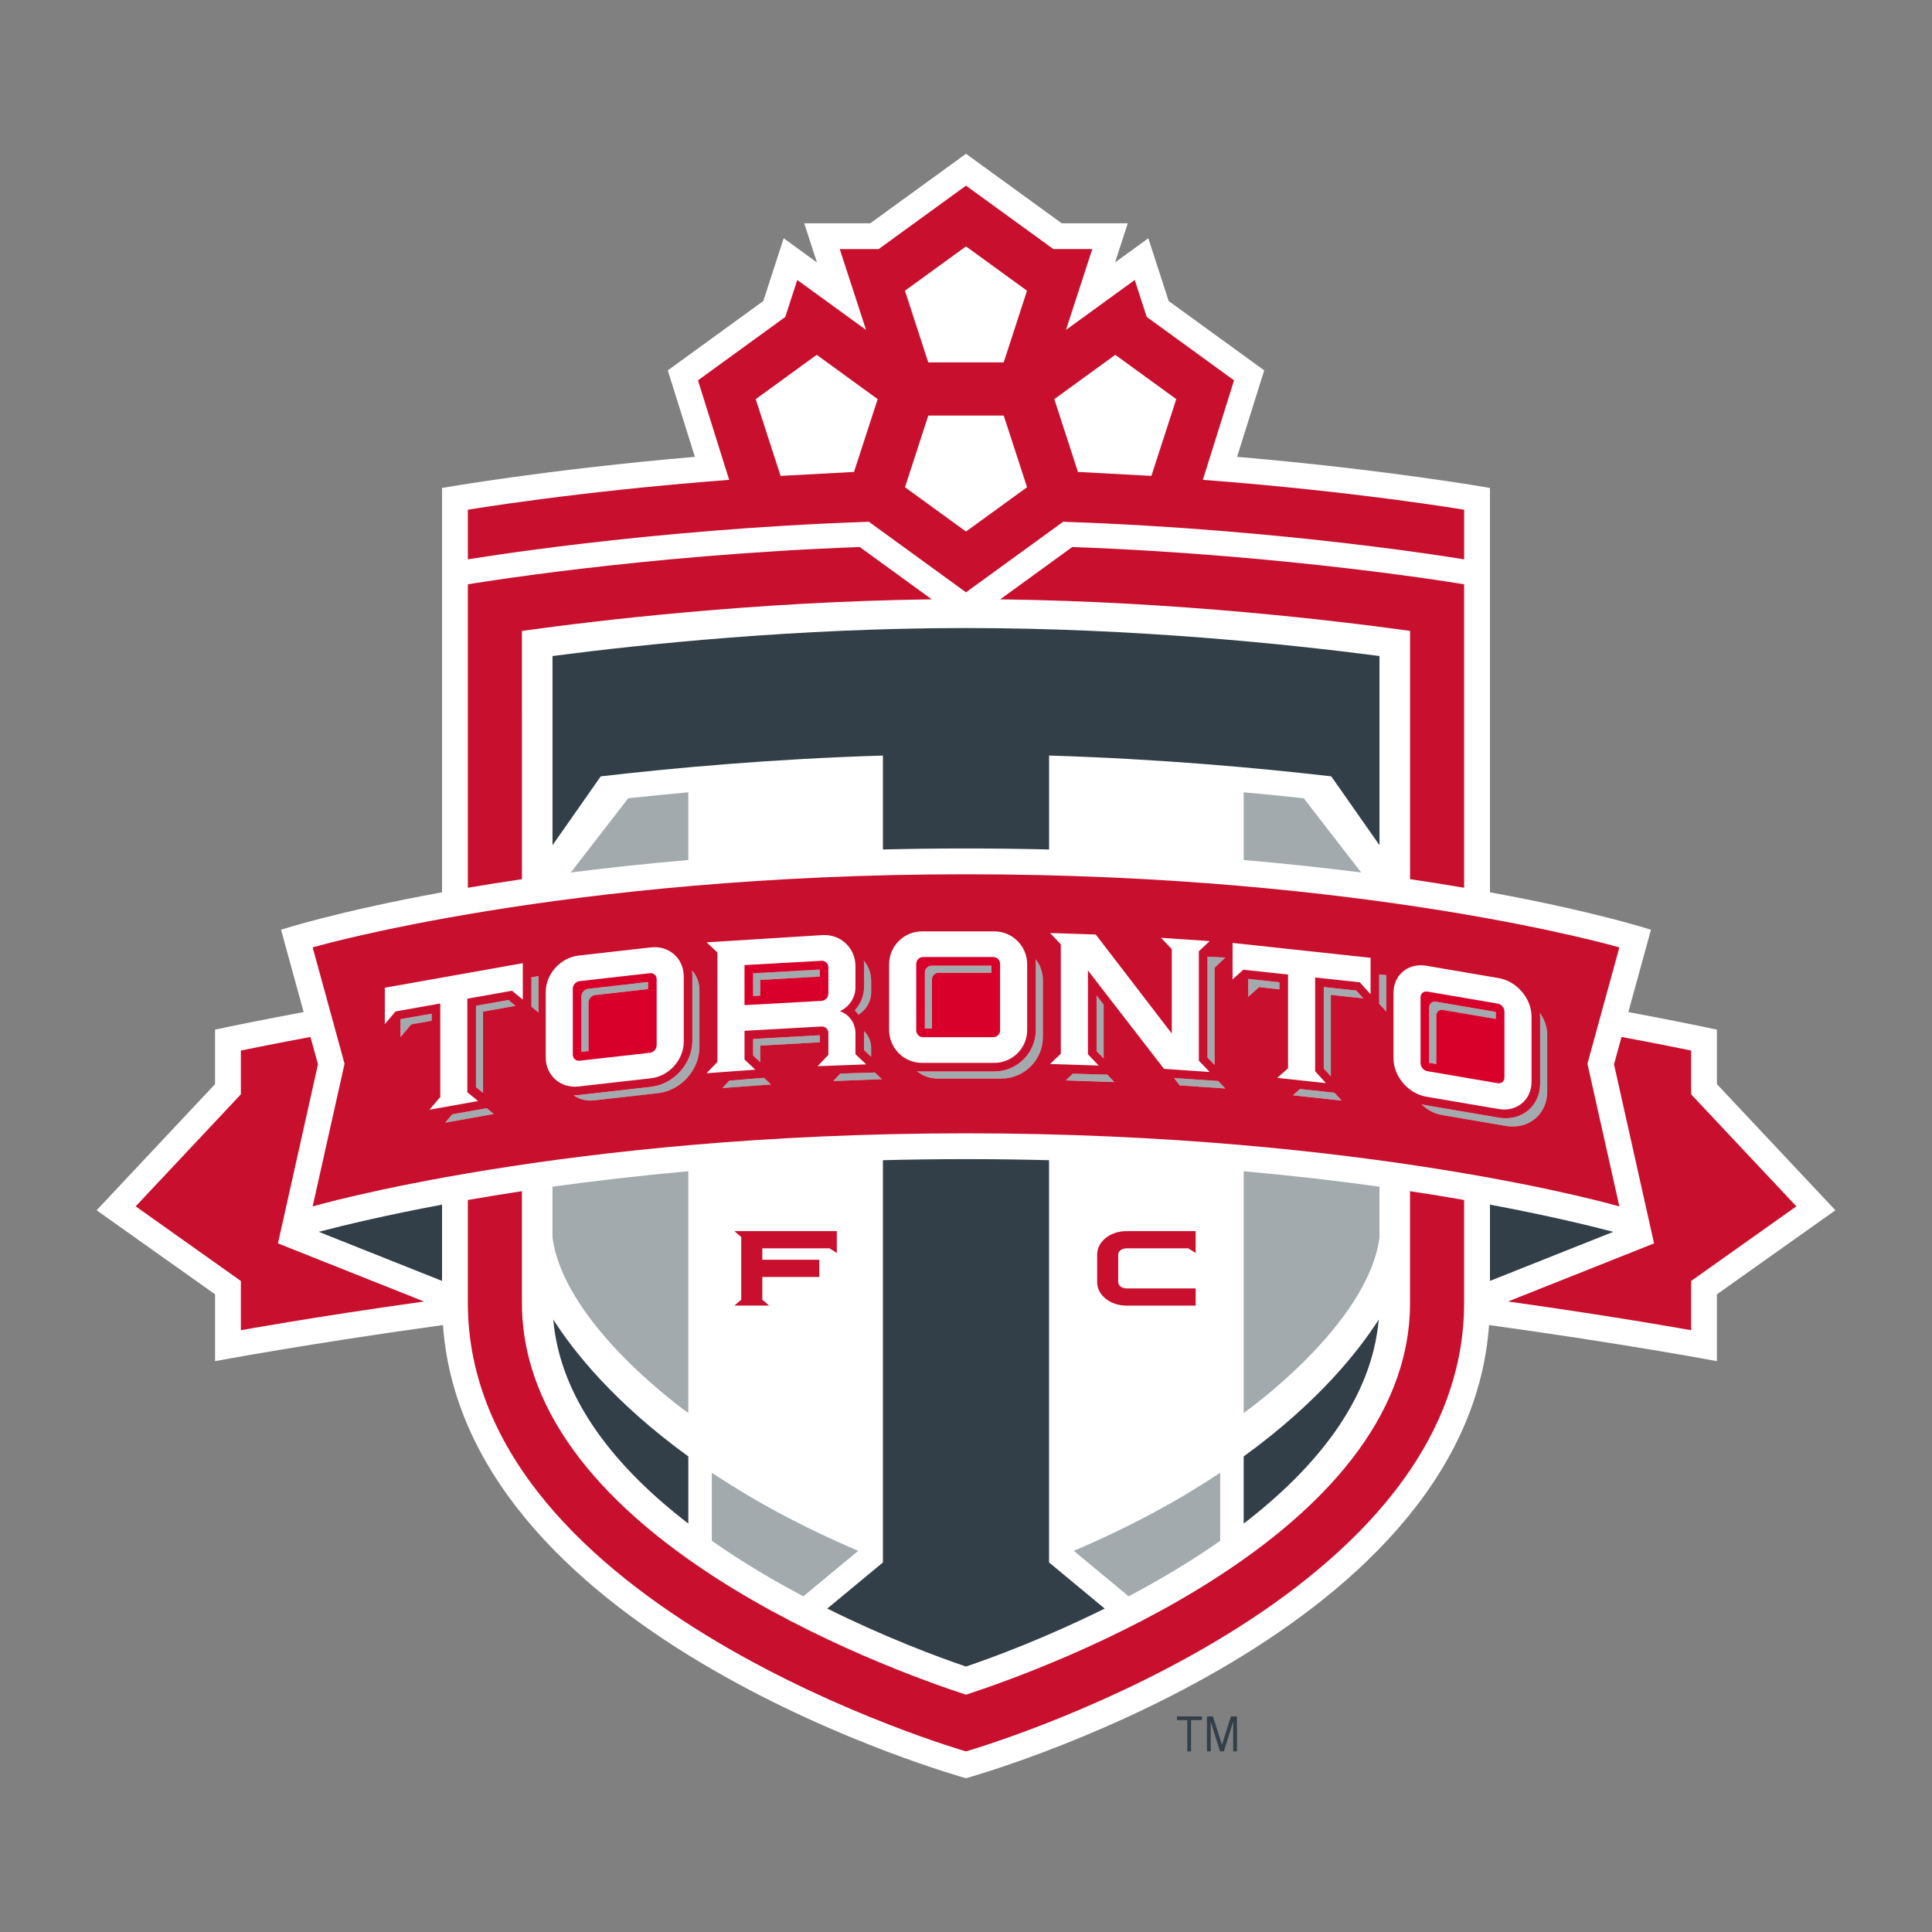 <?xml version="1.0" encoding="utf-8"?>
<!-- Generator: Adobe Illustrator 14.0.0, SVG Export Plug-In . SVG Version: 6.00 Build 43363)  -->
<!DOCTYPE svg PUBLIC "-//W3C//DTD SVG 1.1//EN" "http://www.w3.org/Graphics/SVG/1.1/DTD/svg11.dtd">
<svg version="1.1" id="Layer_1" xmlns="http://www.w3.org/2000/svg" xmlns:xlink="http://www.w3.org/1999/xlink" x="0px" y="0px"
	 width="200px" height="200px" viewBox="0 0 200 200" enable-background="new 0 0 200 200" xml:space="preserve">
<rect x="0" y="0" width="200" height="200" fill="#808080" stroke="none"/>
<g>
	<path fill="#FFFFFF" d="M177.736,112.229v-5.642c0,0-3.439-0.747-9.17-1.819l2.34-8.523c0,0-5.786-1.886-16.665-3.873V50.512
		c0,0-10.722-1.896-26.177-3.22l2.806-8.952l-9.89-7.179l-2.106-6.497l-3.444,2.501l1.317-4.051h-6.838l-9.91-7.196l-9.909,7.196
		h-6.838l1.318,4.051l-3.444-2.501l-2.107,6.497l-9.89,7.179l2.806,8.952c-15.455,1.324-26.175,3.22-26.175,3.22V92.37
		c-10.878,1.985-16.666,3.873-16.666,3.873l2.338,8.524c-5.729,1.071-9.17,1.818-9.17,1.818v5.643L10,125.287l12.263,8.699v6.92
		c0,0,9.692-1.822,23.591-3.737C48.22,169.802,100,184.081,100,184.081s51.782-14.279,54.148-46.911
		c13.896,1.914,23.588,3.736,23.588,3.736v-6.92L190,125.287L177.736,112.229z"/>
	<path fill="#A2AAAD" d="M71.254,82.019c-2.066,0.187-4.14,0.393-6.221,0.618l-5.944,7.682c3.731-0.475,7.791-0.916,12.165-1.29
		V82.019z"/>
	<path fill="#A2AAAD" d="M57.195,128.119c1.24,9.136,14.059,18.152,14.059,18.152V121.25c-5.108,0.456-9.804,1.005-14.059,1.598
		V128.119z"/>
	<path fill="#A2AAAD" d="M73.685,159.504c3.083,2.16,6.326,4.078,9.478,5.744l5.68-4.707c-6.038-2.57-11.034-5.336-15.157-8.085
		L73.685,159.504L73.685,159.504z"/>
	<path fill="#A2AAAD" d="M134.965,82.637c-2.08-0.226-4.152-0.432-6.219-0.618v7.01c4.375,0.374,8.434,0.815,12.163,1.29
		L134.965,82.637z"/>
	<path fill="#A2AAAD" d="M128.746,146.271c0,0,12.818-9.019,14.059-18.152v-5.271c-4.255-0.593-8.951-1.142-14.059-1.598V146.271z"
		/>
	<path fill="#A2AAAD" d="M116.836,165.248c3.152-1.666,6.396-3.584,9.479-5.744v-7.048c-4.121,2.749-9.119,5.515-15.155,8.085
		L116.836,165.248z"/>
	<g>
		<path fill="#A2AAAD" d="M96.472,101.402c0-0.389,0.317-0.707,0.705-0.707h5.457v-0.729h-6.188c-0.387,0-0.704,0.317-0.704,0.705
			v5.804h0.729L96.472,101.402L96.472,101.402z"/>
		<path fill="#A2AAAD" d="M107.227,99.81v6.823c0,2.363-1.925,4.287-4.287,4.287h-7.501c-0.172,0-0.342-0.011-0.509-0.029
			c0.584,0.475,1.326,0.76,2.134,0.76h6.606c2.363,0,4.287-1.924,4.287-4.285v-5.932c0-0.805-0.284-1.549-0.761-2.133
			C107.215,99.467,107.227,99.638,107.227,99.81z"/>
		<path fill="#A2AAAD" d="M148.68,105.135c0-0.388,0.319-0.65,0.706-0.584l5.457,0.932v-0.729l-6.188-1.059
			c-0.385-0.064-0.703,0.197-0.703,0.587v5.743l0.729,0.125V105.135L148.68,105.135z"/>
		<path fill="#A2AAAD" d="M159.404,104.864c0.021,0.171,0.029,0.343,0.029,0.515v6.766c0,2.365-1.925,3.961-4.287,3.558l-7.502-1.28
			c-0.172-0.029-0.34-0.068-0.511-0.117c0.584,0.574,1.327,0.986,2.136,1.123l6.606,1.131c2.36,0.4,4.286-1.191,4.286-3.557v-5.873
			C160.164,106.32,159.879,105.529,159.404,104.864z"/>
		<path fill="#A2AAAD" d="M60.19,103.145v5.744l0.73-0.082v-5.019c0-0.386,0.317-0.741,0.704-0.784l5.457-0.617v-0.729l-6.187,0.699
			C60.508,102.4,60.19,102.753,60.19,103.145z"/>
		<path fill="#A2AAAD" d="M71.675,100.98v6.768c0,2.361-1.924,4.502-4.287,4.77l-7.502,0.852c-0.173,0.02-0.342,0.027-0.51,0.025
			c0.584,0.41,1.328,0.609,2.135,0.52l6.606-0.746c2.363-0.27,4.287-2.408,4.287-4.773v-5.869c0-0.809-0.285-1.52-0.761-2.047
			C71.663,100.639,71.675,100.809,71.675,100.98z"/>
		<polygon fill="#A2AAAD" points="41.459,107.359 42.571,106.043 44.682,105.67 44.682,104.939 41.459,105.512 		"/>
		<polygon fill="#A2AAAD" points="49.274,104.121 49.274,112.538 50.004,113.135 50.004,104.723 53.363,104.124 52.637,103.521 		
			"/>
		<polygon fill="#A2AAAD" points="55.016,104.213 55.745,104.816 55.745,101.045 55.016,101.174 		"/>
		<polygon fill="#A2AAAD" points="46.816,115.355 46.083,116.217 51.121,115.32 50.388,114.719 		"/>
		<polygon fill="#A2AAAD" points="130.334,102.186 132.443,102.414 132.443,101.684 129.219,101.335 129.219,103.184 		"/>
		<polygon fill="#A2AAAD" points="140.398,102.539 137.036,102.177 137.036,110.617 137.766,111.423 137.766,102.984 
			141.125,103.348 		"/>
		<polygon fill="#A2AAAD" points="142.777,103.908 143.507,104.721 143.507,100.947 142.777,100.871 		"/>
		<polygon fill="#A2AAAD" points="133.846,113.383 138.883,113.925 138.148,113.114 134.577,112.73 		"/>
		<polygon fill="#A2AAAD" points="121.536,111.594 122.119,112.354 126.85,112.678 126.113,111.91 		"/>
		<polygon fill="#A2AAAD" points="125.002,109.475 125.73,110.24 125.73,100.183 126.85,99.127 125.002,99.035 		"/>
		<polygon fill="#A2AAAD" points="114.632,111.243 111.061,111.15 110.327,111.842 115.363,112.01 		"/>
		<polygon fill="#A2AAAD" points="114.248,104.004 113.518,103.053 113.518,108.809 114.248,109.57 		"/>
		<path fill="#A2AAAD" d="M90.179,109.396v-0.906c0-0.693-0.28-1.309-0.733-1.744c0.003,0.054,0.004,0.105,0.004,0.158v1.805
			L90.179,109.396z"/>
		<polygon fill="#A2AAAD" points="78.696,108.242 84.857,107.9 84.857,107.17 77.966,107.555 77.966,109.261 78.696,109.947 		"/>
		<polygon fill="#A2AAAD" points="79.081,111.576 75.509,111.866 74.775,112.635 79.813,112.266 		"/>
		<path fill="#A2AAAD" d="M88.491,104.594c0.137,0.135,0.261,0.282,0.371,0.441c0.783-0.479,1.316-1.344,1.316-2.301v-1.196
			c0-0.808-0.285-1.535-0.76-2.092c0.021,0.167,0.03,0.335,0.03,0.508v2.219C89.449,103.064,89.09,103.93,88.491,104.594z"/>
		<polygon fill="#A2AAAD" points="78.696,101.439 84.857,101.096 84.857,100.368 77.966,100.75 77.966,103.109 78.696,103.068 		"/>
		<polygon fill="#A2AAAD" points="86.992,111.137 86.259,111.908 91.296,111.717 90.564,111.027 		"/>
	</g>
	<path fill="#C8102E" d="M175.066,113.285v-4.531c0,0-2.674-0.566-7.207-1.408l-0.777,2.834l4.145,18.535l-15.117,6.016
		c11.349,1.586,18.957,2.975,18.957,2.975v-5.1l10.891-7.725L175.066,113.285z"/>
	<path fill="#C8102E" d="M32.917,110.18l-0.777-2.834c-4.533,0.842-7.206,1.408-7.206,1.408v4.531l-10.889,11.596l10.889,7.725v5.1
		c0,0,7.61-1.389,18.957-2.975l-15.117-6.016L32.917,110.18z"/>
	<path fill="#C8102E" d="M54.029,65.312c7.707-1.073,24.104-3.036,42.427-3.268l-7.455-5.417c-22.643,0.827-40.57,3.861-40.57,3.861
		V91.9c1.754-0.298,3.621-0.595,5.599-0.888L54.029,65.312L54.029,65.312z"/>
	<path fill="#C8102E" d="M151.566,91.9V60.488c0,0-17.926-3.034-40.568-3.861l-7.456,5.417c18.321,0.232,34.722,2.195,42.426,3.268
		v25.7C147.947,91.305,149.814,91.602,151.566,91.9z"/>
	<path fill="#C8102E" d="M145.968,134.854c0,24.264-37.829,37.927-45.969,40.58c-8.138-2.653-45.97-16.316-45.97-40.58v-11.543
		c-1.974,0.299-3.842,0.604-5.599,0.912v10.633c0,31.649,51.568,46.447,51.568,46.447s51.568-14.798,51.568-46.447v-10.633
		c-1.758-0.309-3.623-0.613-5.602-0.912v11.543H145.968z"/>
	<path fill="#C8102E" d="M99.999,61.317l10.056-7.303c23.086,0.774,41.514,3.893,41.514,3.893v-5.139c0,0-11.188-1.892-27.049-3.095
		l3.229-10.299l-9.038-6.563l-1.243-3.827l-7.118,5.169l2.723-8.369h-4.027L100,19.219l-9.042,6.565H86.93l2.724,8.369l-7.121-5.169
		l-1.242,3.827l-9.038,6.563l3.229,10.299c-15.86,1.203-27.05,3.095-27.05,3.095v5.139c0,0,18.43-3.119,41.516-3.893L99.999,61.317z
		 M115.454,36.732l6.313,4.586l-2.576,7.947l-7.603-0.411l-2.446-7.536L115.454,36.732z M99.999,25.508l6.317,4.585l-2.412,7.419
		h-7.812l-2.412-7.419L99.999,25.508z M96.095,43.021h7.812l2.412,7.417L100,55.024l-6.316-4.586L96.095,43.021z M80.807,49.265
		l-2.575-7.947l6.314-4.586l6.311,4.586l-2.448,7.536L80.807,49.265z"/>
	<path fill="#D8002A" d="M147.762,110.889l7.271,1.243c0.388,0.065,0.705-0.198,0.705-0.587v-6.829c0-0.388-0.317-0.761-0.705-0.825
		l-7.271-1.242c-0.387-0.066-0.705,0.197-0.705,0.584v6.832C147.057,110.451,147.375,110.823,147.762,110.889z M147.95,104.279
		c0-0.387,0.319-0.65,0.704-0.584l6.188,1.057v0.73l-5.456-0.934c-0.388-0.064-0.706,0.196-0.706,0.584v5.018l-0.729-0.125V104.279
		L147.95,104.279z"/>
	<path fill="#C8102E" d="M32.365,124.889c0,0,25.972-7.568,67.634-7.568c41.664,0,67.638,7.568,67.638,7.568l-3.307-14.772
		l3.307-12.043c0,0-25.974-7.57-67.638-7.57c-41.662,0-67.634,7.57-67.634,7.57l3.303,12.043L32.365,124.889z M41.459,107.359v-1.85
		l3.223-0.57v0.729l-2.11,0.373L41.459,107.359z M46.083,116.217l0.733-0.861l3.571-0.637l0.733,0.602L46.083,116.217z
		 M50.004,104.723v8.412l-0.729-0.597v-8.417l3.362-0.6l0.727,0.603L50.004,104.723z M74.775,112.635l0.733-0.769l3.572-0.29
		l0.731,0.688L74.775,112.635z M78.696,109.947l-0.73-0.688v-1.704l6.892-0.387v0.729l-6.161,0.344L78.696,109.947L78.696,109.947z
		 M110.327,111.842l0.731-0.691l3.571,0.095l0.729,0.767L110.327,111.842z M114.248,109.57l-0.73-0.762v-5.758l0.73,0.951V109.57z
		 M122.119,112.354l-0.583-0.76l4.578,0.316l0.733,0.768L122.119,112.354z M129.219,103.184v-1.849l3.225,0.349v0.73l-2.107-0.229
		L129.219,103.184z M133.846,113.383l0.731-0.65l3.571,0.384l0.732,0.811L133.846,113.383z M137.766,102.984v8.438l-0.729-0.806
		v-8.44l3.361,0.362l0.728,0.81L137.766,102.984z M160.164,107.127V113c0,2.363-1.924,3.957-4.286,3.555l-6.606-1.129
		c-0.809-0.137-1.551-0.549-2.135-1.124c0.168,0.048,0.338,0.087,0.51,0.118l7.502,1.28c2.363,0.403,4.287-1.19,4.287-3.556v-6.768
		c0-0.172-0.011-0.344-0.028-0.516C159.879,105.529,160.164,106.32,160.164,107.127z M144.253,102.787
		c0-1.867,1.528-3.132,3.394-2.813l7.502,1.28c1.865,0.318,3.394,2.105,3.394,3.973v6.768c0,1.863-1.524,3.131-3.394,2.813
		l-7.502-1.279c-1.863-0.319-3.394-2.106-3.394-3.973V102.787z M142.777,100.871l0.729,0.076v3.772l-0.729-0.813V100.871z
		 M127.596,97.611l14.286,1.539v3.772l-1.114-1.236l-4.625-0.498v9.705l1.116,1.232l-5.038-0.543l1.117-0.99v-9.708l-4.63-0.498
		l-1.112,0.999V97.611z M125.73,100.183v10.058l-0.729-0.767V99.035l1.847,0.092L125.73,100.183z M108.702,96.585l4.729,0.154
		l7.87,10.249V98.25l-1.116-1.169l5.039,0.34l-1.119,1.056v11.326l1.119,1.168l-4.729-0.324l-7.874-10.189v8.678l1.115,1.17
		l-5.035-0.164l1.115-1.059V97.754L108.702,96.585z M107.955,101.434v5.932c0,2.361-1.924,4.285-4.287,4.285h-6.606
		c-0.808,0-1.55-0.285-2.134-0.76c0.167,0.021,0.337,0.029,0.509,0.029h7.502c2.361,0,4.287-1.924,4.287-4.287V99.81
		c0-0.172-0.013-0.343-0.029-0.509C107.671,99.884,107.955,100.629,107.955,101.434z M92.044,99.81c0-1.865,1.527-3.393,3.393-3.393
		h7.502c1.865,0,3.393,1.528,3.393,3.393v6.823c0,1.865-1.527,3.393-3.393,3.393h-7.502c-1.865,0-3.393-1.525-3.393-3.393V99.81z
		 M91.296,111.717l-5.037,0.191l0.733-0.771l3.572-0.109L91.296,111.717z M89.445,106.746c0.453,0.436,0.733,1.051,0.733,1.744
		v0.906l-0.729-0.688v-1.806C89.449,106.852,89.448,106.8,89.445,106.746z M90.179,101.538v1.196c0,0.957-0.533,1.822-1.316,2.301
		c-0.11-0.159-0.234-0.307-0.371-0.441c0.599-0.664,0.958-1.529,0.958-2.42v-2.219c0-0.173-0.01-0.341-0.03-0.508
		C89.894,100.003,90.179,100.73,90.179,101.538z M73.151,97.551l12.011-0.752c1.866-0.103,3.393,1.339,3.393,3.204v2.22
		c0,1.072-0.67,2.029-1.611,2.457c0.941,0.32,1.611,1.203,1.611,2.275v2.178l1.118,1.049l-5.038,0.191l1.117-1.174v-2.268
		c0-0.391-0.317-0.688-0.705-0.666l-7.976,0.442v2.974l1.117,1.051l-5.037,0.369l1.116-1.177V98.602L73.151,97.551z M72.404,102.521
		v5.869c0,2.365-1.924,4.508-4.287,4.773l-6.606,0.746c-0.807,0.092-1.551-0.108-2.135-0.52c0.168,0.002,0.337-0.009,0.51-0.025
		l7.502-0.852c2.363-0.268,4.287-2.408,4.287-4.77v-6.768c0-0.172-0.012-0.343-0.031-0.506
		C72.119,101.004,72.404,101.715,72.404,102.521z M56.493,102.699c0-1.866,1.527-3.565,3.393-3.777l7.502-0.85
		c1.865-0.211,3.393,1.143,3.393,3.007v6.769c0,1.864-1.527,3.563-3.393,3.774l-7.502,0.851c-1.865,0.211-3.393-1.144-3.393-3.009
		V102.699z M55.016,101.174l0.729-0.129v3.771l-0.729-0.604V101.174z M39.835,102.25l14.286-2.541v3.771l-1.112-0.918l-4.63,0.822
		v9.686l1.117,0.912l-5.037,0.896l1.117-1.312v-9.683l-4.629,0.822l-1.112,1.313V102.25z"/>
	<path fill="#D8002A" d="M85.752,102.867v-2.739c0-0.388-0.317-0.688-0.705-0.666l-7.976,0.443v4.147l7.976-0.443
		C85.435,103.588,85.752,103.254,85.752,102.867z M84.857,101.096l-6.161,0.344v1.629l-0.73,0.041v-2.357l6.892-0.382
		L84.857,101.096L84.857,101.096z"/>
	<path fill="#D8002A" d="M60.002,109.805l7.269-0.822c0.389-0.047,0.706-0.396,0.706-0.787v-6.827c0-0.39-0.317-0.67-0.706-0.624
		l-7.269,0.82c-0.388,0.045-0.705,0.396-0.705,0.785v6.828C59.297,109.566,59.614,109.848,60.002,109.805z M60.19,103.145
		c0-0.392,0.317-0.742,0.705-0.787l6.187-0.699v0.729l-5.457,0.617c-0.387,0.043-0.704,0.398-0.704,0.784v5.019l-0.73,0.082
		L60.19,103.145L60.19,103.145z"/>
	<path fill="#D8002A" d="M95.553,107.369h7.271c0.388,0,0.704-0.318,0.704-0.703v-6.887c0-0.389-0.316-0.707-0.704-0.707h-7.271
		c-0.389,0-0.705,0.318-0.705,0.707v6.887C94.848,107.051,95.164,107.369,95.553,107.369z M95.742,100.673
		c0-0.388,0.317-0.705,0.704-0.705h6.188v0.729h-5.457c-0.388,0-0.705,0.316-0.705,0.705v5.072h-0.729L95.742,100.673
		L95.742,100.673z"/>
	<polygon fill="#C8102E" points="85.86,129.227 86.629,129.709 86.629,127.445 76.024,127.445 76.732,128.059 76.732,134.545 
		76.024,135.154 79.622,135.154 78.914,134.545 78.914,132.191 84.812,132.191 84.812,130.41 78.914,130.41 78.914,129.227 	"/>
	<path fill="#C8102E" d="M116.619,129.227h6.384l0.771,0.482v-2.264H116.6c-1.672,0-3.025,1.086-3.025,2.428v2.854
		c0,1.342,1.354,2.429,3.025,2.429h7.174v-1.78h-7.152c-0.479,0-0.865-0.288-0.865-0.643v-2.862
		C115.754,129.514,116.143,129.227,116.619,129.227z"/>
	<path fill="#333F48" d="M154.241,124.704v7.894l12.764-5.078C164.137,126.77,159.848,125.752,154.241,124.704z"/>
	<path fill="#333F48" d="M45.76,132.6v-7.896c-5.606,1.048-9.896,2.063-12.765,2.813L45.76,132.6z"/>
	<path fill="#333F48" d="M57.275,136.598c0.729,8.403,6.655,15.489,13.979,21.123v-6.953
		C63.516,145.161,59.329,139.82,57.275,136.598z"/>
	<path fill="#333F48" d="M128.746,150.768v6.953c7.322-5.634,13.248-12.72,13.979-21.123
		C140.668,139.82,136.482,145.161,128.746,150.768z"/>
	<path fill="#333F48" d="M57.195,67.912v19.584l4.994-7.129c7.638-0.882,17.896-1.814,29.211-2.152v9.722
		c2.784-0.068,5.647-0.105,8.599-0.105s5.815,0.038,8.601,0.105v-9.722c11.313,0.338,21.575,1.27,29.211,2.152l4.994,7.129V67.912
		c-9.363-1.222-25.353-2.897-42.806-2.897C82.547,65.015,66.559,66.69,57.195,67.912z"/>
	<path fill="#333F48" d="M108.6,120.104c-2.789-0.073-5.65-0.11-8.601-0.11c-2.947,0-5.811,0.037-8.599,0.11v41.641l-5.761,4.773
		c6.048,3.004,11.477,5.029,14.359,6.002c2.884-0.973,8.313-3.002,14.359-6.002l-5.76-4.773v-41.641H108.6z"/>
	<polygon fill="#333F48" points="121.838,178.066 122.91,178.066 122.91,181.303 123.298,181.303 123.298,178.066 124.424,178.066 
		124.424,177.682 121.838,177.682 	"/>
	<polygon fill="#333F48" points="126.497,180.628 125.564,177.682 124.941,177.682 124.941,181.303 125.333,181.303 
		125.333,178.225 126.301,181.303 126.691,181.303 127.66,178.225 127.66,181.303 128.05,181.303 128.05,177.682 127.424,177.682 	
		"/>
</g>
</svg>
